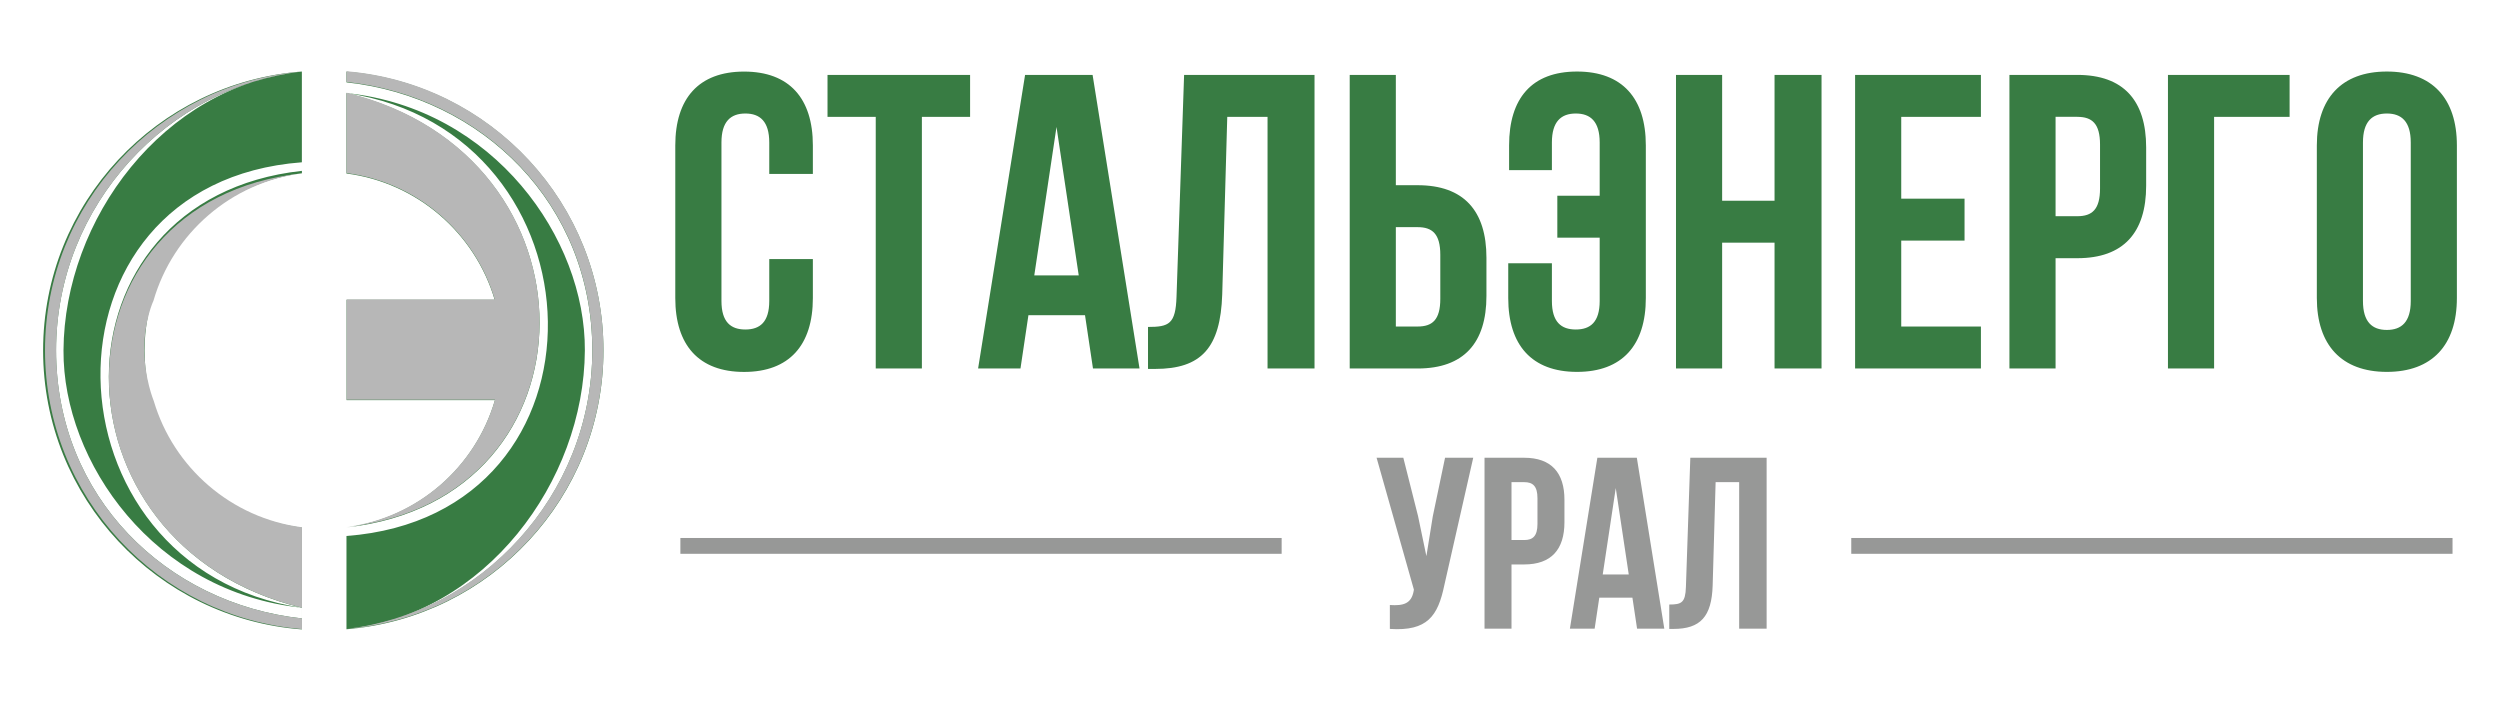 <svg width="158" height="45" viewBox="0 0 158 45" fill="none" xmlns="http://www.w3.org/2000/svg">
<path fill-rule="evenodd" clip-rule="evenodd" d="M21.897 4.53C30.99 5.275 38.138 12.879 38.138 22.15C38.138 31.422 30.99 39.026 21.897 39.77C30.668 38.867 36.914 30.44 36.963 22.15C37.005 15.084 31.23 6.852 21.897 5.882C38.477 8.364 39.257 32.567 21.897 33.874V39.769C30.245 38.838 37.433 31.421 37.433 22.149C37.433 12.877 30.459 6.136 21.897 5.205V4.53ZM21.897 5.883C38.232 9.821 38.105 31.572 21.897 33.334C26.388 32.752 30.051 29.537 31.282 25.29H21.905V18.947H31.263C30.015 14.732 26.366 11.545 21.897 10.966V5.883ZM19.08 39.78C9.932 39.091 2.724 31.461 2.724 22.15C2.724 12.84 9.93 5.212 19.077 4.521C10.307 5.426 4.063 13.853 4.013 22.14C3.971 29.206 9.746 37.439 19.079 38.408V39.084C10.518 38.153 3.543 31.412 3.543 22.14C3.543 12.87 10.73 5.452 19.076 4.521H19.078V10.257C1.719 11.565 2.498 35.926 19.078 38.408V39.78H19.08ZM19.08 10.798C2.873 12.561 2.745 34.471 19.08 38.408V33.349C13.479 32.683 9.136 27.923 9.136 22.15C9.136 16.377 13.479 11.619 19.08 10.952V10.798Z" fill="#387C43"/>
<path fill-rule="evenodd" clip-rule="evenodd" d="M48.617 16.372V19.023C48.617 20.35 48.033 20.825 47.106 20.825C46.18 20.825 45.596 20.347 45.596 19.023V9.004C45.596 7.68 46.18 7.174 47.106 7.174C48.033 7.174 48.617 7.677 48.617 9.004V10.992H51.373V9.19C51.373 6.22 49.889 4.524 47.025 4.524C44.164 4.524 42.678 6.22 42.678 9.19V18.839C42.678 21.809 44.161 23.506 47.025 23.506C49.886 23.506 51.373 21.809 51.373 18.839V16.375H48.617V16.372ZM52.299 7.385H55.347V23.289H58.263V7.385H61.31V4.734H52.299V7.385ZM69.052 4.734H64.785L61.816 23.289H64.494L64.996 19.922H68.573L69.076 23.289H72.018L69.052 4.734ZM66.771 8.023L68.176 17.407H65.366L66.771 8.023ZM72.551 23.316H73.002C75.918 23.316 77.136 21.992 77.245 18.599L77.563 7.385H80.109V23.289H83.078V4.734H74.835L74.356 18.755C74.302 20.479 73.878 20.663 72.554 20.663V23.316H72.551ZM89.595 23.289C92.511 23.289 93.943 21.674 93.943 18.704V16.291C93.943 13.321 92.511 11.705 89.595 11.705H88.217V4.734H85.302V23.289H89.595ZM88.217 20.639V14.356H89.595C90.522 14.356 91.027 14.78 91.027 16.104V18.887C91.027 20.214 90.525 20.636 89.595 20.636H88.217V20.639ZM95.321 16.637V18.836C95.321 21.806 96.804 23.503 99.668 23.503C102.533 23.503 104.016 21.806 104.016 18.836V9.187C104.016 6.217 102.533 4.521 99.668 4.521C96.804 4.521 95.375 6.217 95.375 9.187V10.752H98.08V9.004C98.08 7.68 98.663 7.174 99.59 7.174C100.517 7.174 101.1 7.677 101.1 9.004V12.37H98.423V15.021H101.1V19.023C101.1 20.35 100.517 20.825 99.59 20.825C98.663 20.825 98.08 20.347 98.08 19.023V16.637H95.321ZM108.839 15.337H112.151V23.289H115.121V4.734H112.151V12.686H108.839V4.734H105.923V23.289H108.839V15.337ZM120.158 7.385H125.194V4.734H117.242V23.289H125.194V20.639H120.158V15.205H124.159V12.554H120.158V7.385ZM131.29 4.734H126.996V23.289H129.912V16.318H131.29C134.205 16.318 135.637 14.702 135.637 11.732V9.319C135.637 6.353 134.205 4.734 131.29 4.734ZM131.29 7.385C132.216 7.385 132.722 7.809 132.722 9.133V11.916C132.722 13.24 132.22 13.664 131.29 13.664H129.912V7.382H131.29V7.385ZM139.931 23.289V7.385H144.703V4.734H137.015V23.289H139.931ZM149.339 9.004C149.339 7.68 149.923 7.174 150.849 7.174C151.776 7.174 152.36 7.677 152.36 9.004V19.023C152.36 20.35 151.776 20.852 150.849 20.852C149.923 20.852 149.339 20.35 149.339 19.023V9.004ZM146.424 18.836C146.424 21.806 147.988 23.503 150.849 23.503C153.711 23.503 155.275 21.806 155.275 18.836V9.187C155.275 6.217 153.711 4.521 150.849 4.521C147.988 4.521 146.424 6.217 146.424 9.187V18.836Z" fill="#387C43"/>
<path fill-rule="evenodd" clip-rule="evenodd" d="M93.108 28.93H91.327L90.552 32.634L90.148 35.148L89.621 32.619L88.69 28.93H87L89.358 37.264L89.343 37.355C89.201 38.142 88.706 38.297 87.839 38.237V39.748C90.213 39.904 90.876 38.932 91.281 36.987L93.108 28.93ZM96.332 28.93H93.822V39.733H95.527V35.673H96.332C98.038 35.673 98.873 34.731 98.873 33.002V31.597C98.877 29.872 98.038 28.93 96.332 28.93ZM96.332 30.472C96.874 30.472 97.168 30.719 97.168 31.49V33.112C97.168 33.883 96.874 34.13 96.332 34.13H95.527V30.472H96.332ZM103.448 28.93H100.953L99.217 39.733H100.781L101.075 37.773H103.169L103.463 39.733H105.184L103.448 28.93ZM102.116 30.845L102.937 36.307H101.292L102.116 30.845ZM105.497 39.748H105.76C107.465 39.748 108.179 38.977 108.24 37.002L108.427 30.472H109.915V39.733H111.651V28.93H106.828L106.55 37.093C106.519 38.096 106.271 38.206 105.497 38.206V39.748Z" fill="#979897"/>
<rect x="117" y="34" width="38" height="1" fill="#979897"/>
<rect x="43" y="34" width="38" height="1" fill="#979897"/>
<path fill-rule="evenodd" clip-rule="evenodd" d="M19.085 39.759C9.993 39.014 2.845 31.41 2.845 22.139C2.845 12.867 9.993 5.263 19.085 4.519L19.085 10.415L19.085 4.52C10.738 5.451 3.549 12.869 3.549 22.14C3.549 31.412 10.523 38.153 19.085 39.084L19.085 39.759ZM19.085 38.406C2.751 34.468 2.878 12.717 19.085 10.955C14.594 11.537 10.931 14.752 9.701 19C9.701 19 9.121 20.213 9.121 22.059C9.121 23.904 9.719 25.343 9.719 25.343C10.968 29.558 14.616 32.744 19.085 33.323L19.085 38.406Z" fill="#B7B7B7"/>
<path fill-rule="evenodd" clip-rule="evenodd" d="M21.899 4.504C30.991 5.248 38.139 12.852 38.139 22.124C38.139 31.395 30.991 38.999 21.899 39.744V33.848V39.742C30.246 38.812 37.434 31.394 37.434 22.123C37.434 12.851 30.461 6.11 21.899 5.179V4.504ZM21.899 5.857C38.233 9.794 38.106 31.545 21.899 33.308C26.39 32.726 30.052 29.51 31.283 25.263H21.906V18.92H31.265C30.016 14.705 26.368 11.518 21.899 10.94V5.857Z" fill="#B7B7B7"/>
</svg>
